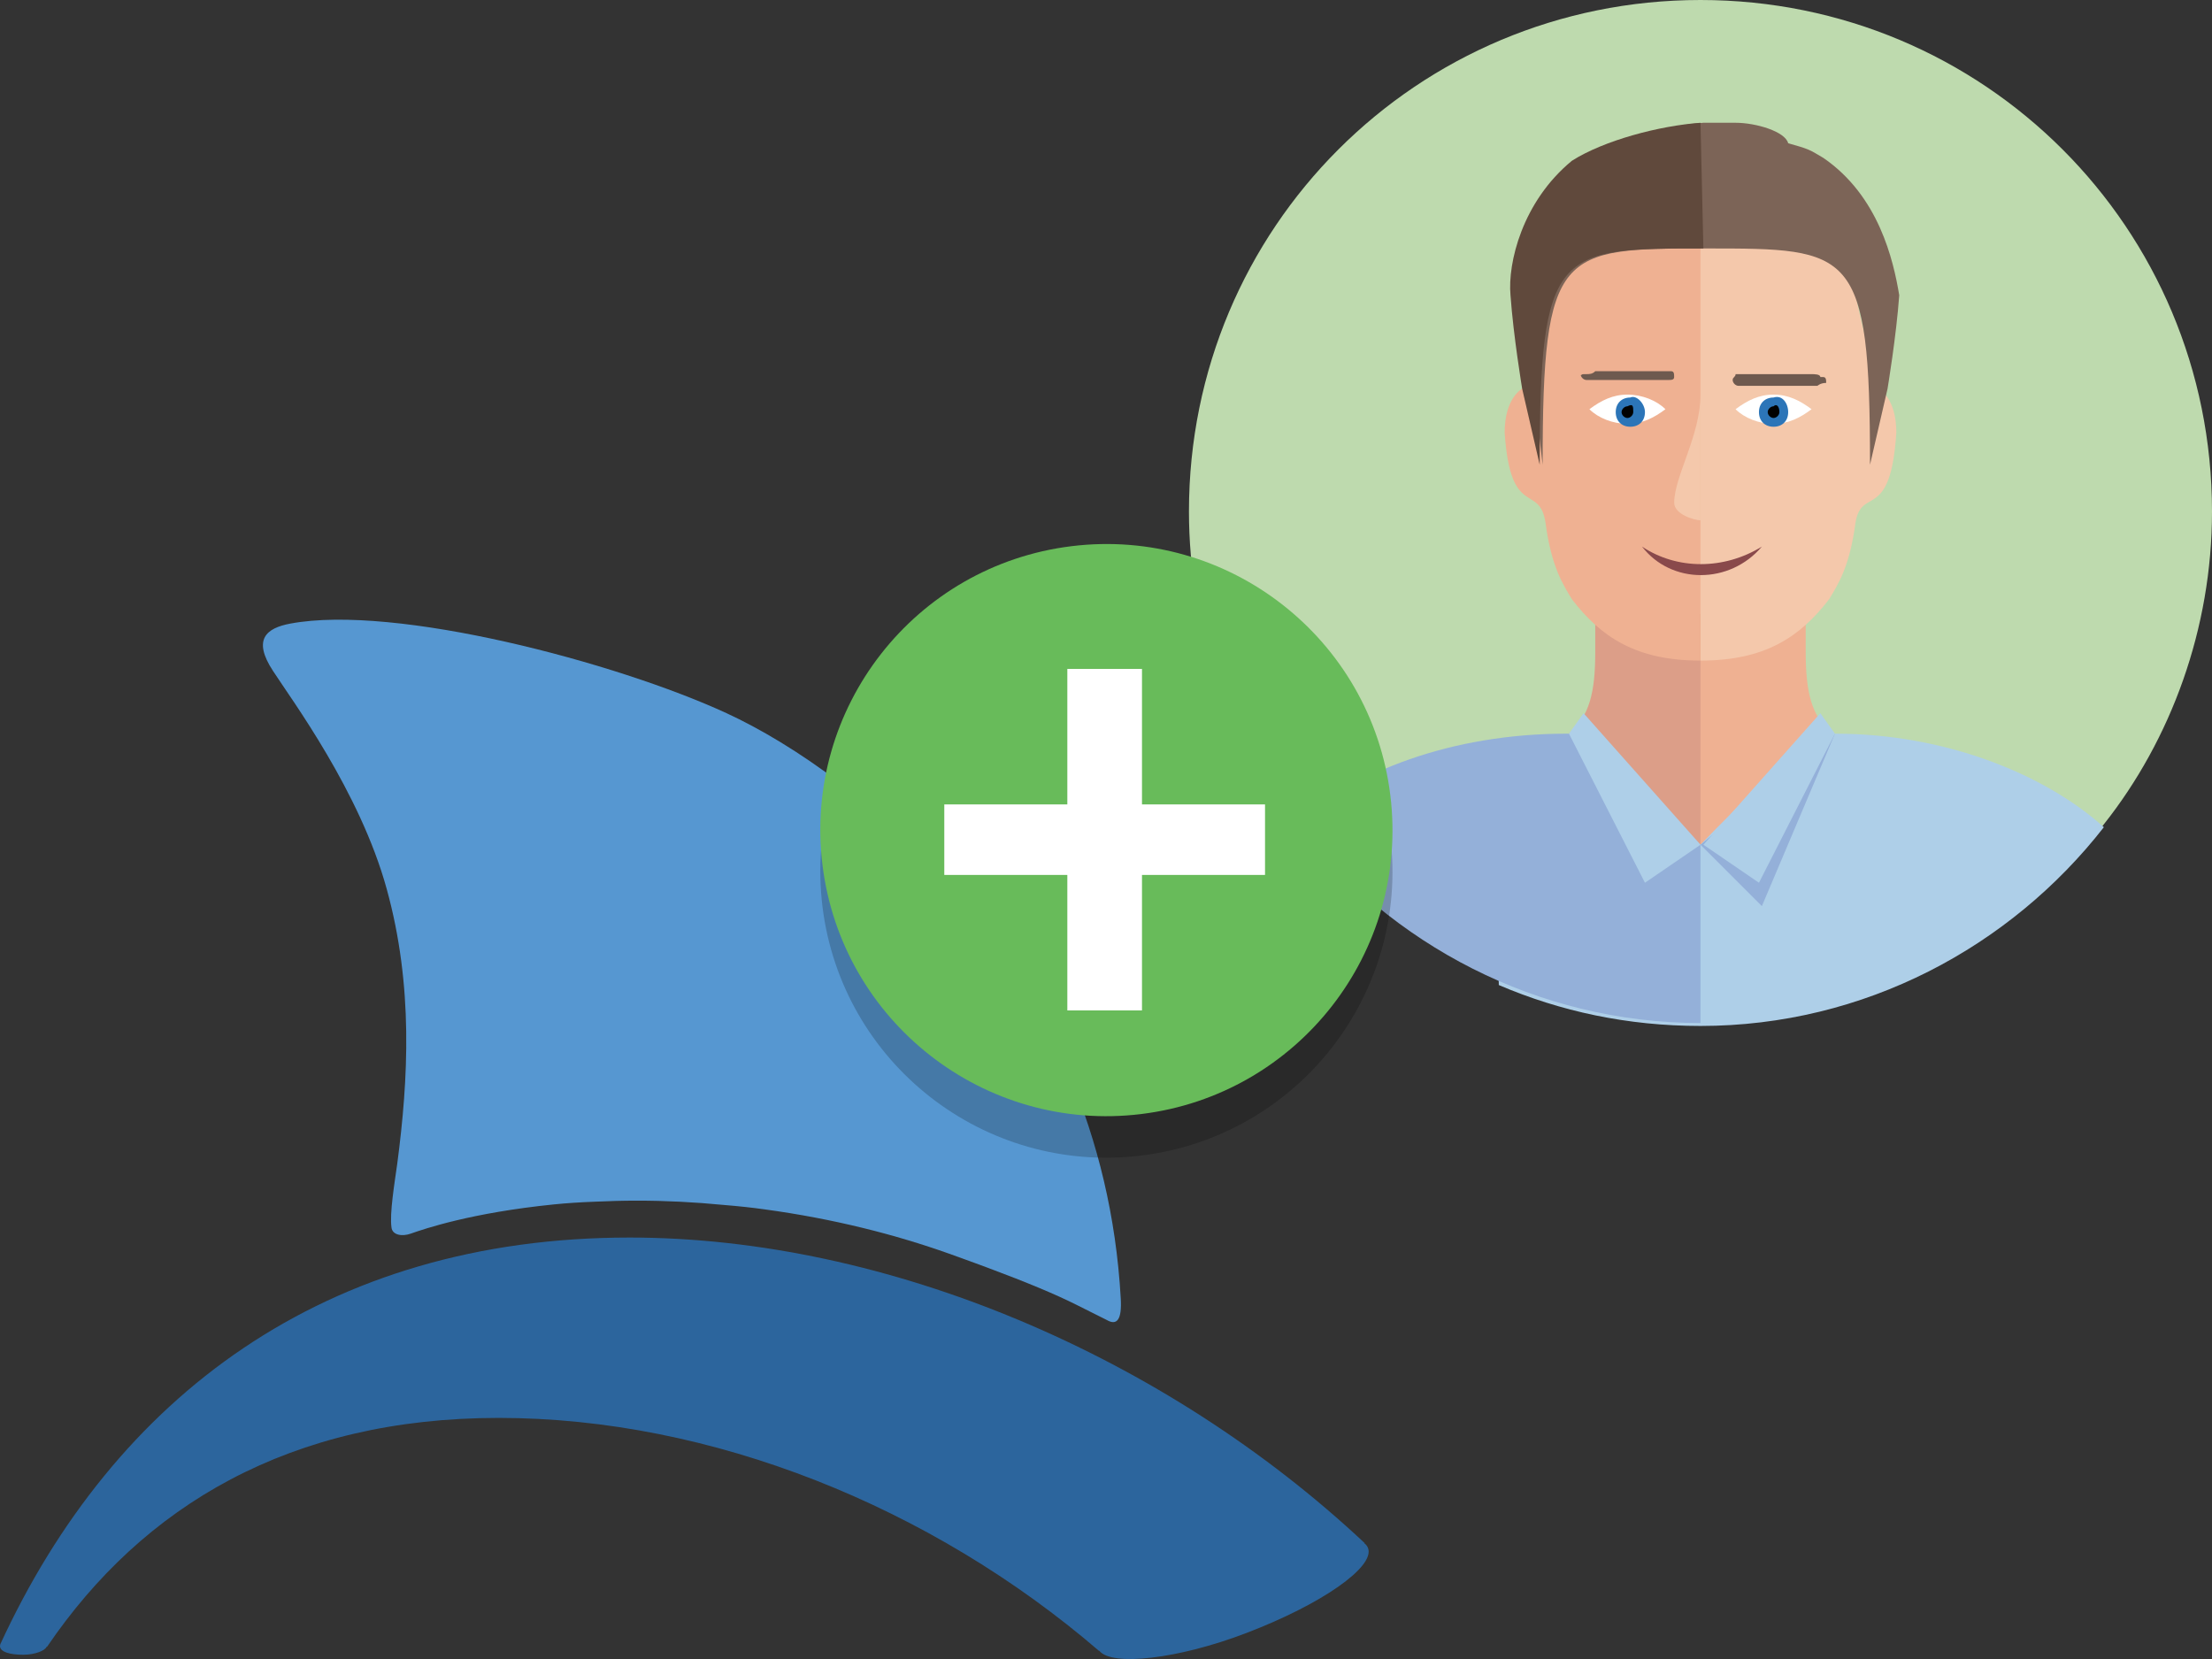 <?xml version="1.0" encoding="utf-8"?>
<!-- Generator: Adobe Illustrator 24.3.0, SVG Export Plug-In . SVG Version: 6.00 Build 0)  -->
<svg version="1.1" id="Layer_1" xmlns="http://www.w3.org/2000/svg" xmlns:xlink="http://www.w3.org/1999/xlink" x="0px" y="0px"
	 viewBox="0 0 160 120" style="enable-background:new 0 0 160 120;" xml:space="preserve">
<rect x="0" y="0" width="160" height="120" fill="#333333" stroke="none"/>
<style type="text/css">
	.st0{fill:#2C659D;}
	.st1{fill:#5697D1;}
	.st2{fill:#BEDAAE;}
	.st3{fill:#AECFE8;}
	.st4{fill:#94B0D9;}
	.st5{fill:#39B8D7;}
	.st6{fill:none;}
	.st7{fill:#EFAF8A;}
	.st8{fill:#54BDD8;}
	.st9{fill:#EFB192;}
	.st10{fill:#F4C8AB;}
	.st11{fill:#DC9E88;}
	.st12{fill:#6E5A4F;}
	.st13{fill:#7C6457;}
	.st14{fill:#60493C;}
	.st15{fill:#FFFFFF;}
	.st16{fill:#2C75B8;}
	.st17{fill:#010101;}
	.st18{fill:#89494B;}
	.st19{opacity:0.2;}
	.st20{fill:#68BB5A;}
	.st21{enable-background:new    ;}
</style>
<g>
	<g>
		<path class="st0" d="M90.138,118.126c-4.942,1.891-9.758,2.42-10.625,1.273l-0.026,0.007
			c-12.114-10.412-28.021-16.845-43.414-16.845c-15.079,0-25.722,6.339-32.663,16.547H3.374c-0.101,0.285-0.852,0.584-1.689,0.584
			C0.742,119.692,0,119.5,0,119.059c0-0.029,0.003-0.056,0.011-0.082c0-0.011,0-0.028,0.008-0.039
			c8.254-17.926,23.51-29.423,45.523-29.423c18.658,0,38.728,8.566,53.167,22.1l-0.024,0.009c0.129,0.103,0.224,0.222,0.273,0.363
			C99.445,113.338,95.628,116.031,90.138,118.126z"/>
		<path class="st1" d="M80.063,95.482c-0.134-0.071-1.386-0.687-2.209-1.106c-1.506-0.758-3.654-1.648-6.358-2.656
			c-0.33-0.127-0.669-0.248-1.007-0.373c-0.587-0.213-1.2-0.436-1.831-0.663c-3.856-1.371-8.311-2.522-13.366-3.209
			c-0.86-0.123-1.857-0.23-2.957-0.319c-2.089-0.204-4.18-0.31-6.24-0.31c-1.041,0-2.07,0.029-3.07,0.076
			c-1.04,0.038-2.029,0.102-2.949,0.195c-5.965,0.603-9.354,1.759-10.378,2.119c-0.615,0.215-1.308,0.106-1.38-0.442
			c-0.15-1.021,0.229-3.26,0.419-4.641c0.795-6.055,1.18-12.822-0.77-19.869c-1.944-7.047-6.861-13.654-8.215-15.747
			c-1.517-2.303-0.474-3.108,1.249-3.431c7.59-1.421,23.574,2.8,31.555,6.482c9.488,4.375,27.161,18.36,28.511,42.335
			C81.158,95.452,80.795,95.904,80.063,95.482z"/>
	</g>
	<g>
		<path class="st2" d="M160,37c0,8.457-2.96,16.491-7.823,22.623C145.412,68.292,134.84,70.617,123,70.617
			c-11.841,0-22.412-2.326-29.177-10.994C88.96,53.491,86,45.456,86,37c0-20.508,16.491-37,37-37S160,16.491,160,37z"/>
		<path class="st3" d="M123.001,53.069v1.691h-16.279c-3.172,0,1.48,2.536,1.48,5.708l0.211,10.782
			c4.44,1.902,9.303,2.96,14.588,2.96c11.839,0,22.412-5.708,29.177-14.377c-4.229-3.806-11.417-6.765-19.451-6.765L123.001,53.069
			L123.001,53.069z"/>
		<path class="st4" d="M93.824,59.622c6.765,8.669,17.336,14.377,29.177,14.377l0,0v-20.93h-9.726
			C105.03,53.069,97.842,55.816,93.824,59.622z"/>
		<path class="st5" d="M147.103,62.794"/>
		<line class="st6" x1="132.515" y1="53.069" x2="132.727" y2="53.069"/>
		<path class="st7" d="M123.001,61.102L123.001,61.102L123.001,61.102z"/>
		<path class="st8" d="M98.899,62.794"/>
		<path class="st9" d="M123.001,43.977c0,0.211-7.612,0-7.612,0.211c0,0.845,3.383,1.691,3.383,2.96c0,2.96-2.114,4.651-3.595,5.92
			h-1.691h5.074c1.902,0,4.44,8.035,4.44,8.035l0,0c0,0,7.611-8.035,9.514-8.035l0,0c-1.48-1.268-1.902-2.96-1.902-5.92
			c0-1.48,0-2.538,0-3.383"/>
		<path class="st10" d="M123.001,14.166c-13.32,0.423-9.514,13.954-9.514,13.954s-1.268,0.634-1.268,3.172
			c0.423,6.342,2.536,3.595,2.96,6.554c0.423,3.172,1.268,4.44,1.902,5.497h-1.691c2.114,2.748,2.96,4.44,7.612,4.44
			c4.651,0,7.188-1.691,9.303-4.44l0,0c0.634-1.057,1.48-2.326,1.902-5.497c0.423-2.748,2.538,0,2.96-6.554
			c0-2.538-1.268-3.172-1.268-3.172s-2.538-8.88-2.325-11.841"/>
		<path class="st11" d="M123.001,44.4c0,0.211-7.612-0.423-7.612-0.211c0,0.845,0,1.691,0,2.96c0,2.96-0.423,4.651-1.902,5.92l0,0
			c1.902,0,9.514,8.035,9.514,8.035"/>
		<path class="st9" d="M123.001,14.166c-13.32,0.423-12.897,13.954-12.897,13.954s-1.268,0.634-1.268,3.172
			c0.423,6.342,2.536,3.595,2.96,6.554c0.423,3.172,1.268,4.44,1.902,5.497l0,0c2.114,2.748,4.651,4.44,9.303,4.44V14.166z"/>
		<path class="st12" d="M114.544,27.062c0,0,0,0,0.211,0s0.423,0,0.634-0.211c0.211,0,0.211,0,0.423,0c0.212,0,0.423,0,0.634,0
			c0.423,0,0.845,0,1.268,0c0.423,0,0.845,0,1.268,0c0.211,0,0.423,0,0.634,0c0.211,0,0.423,0,0.423,0c0.211,0,0.634,0,0.634,0
			c0.211,0,0.211,0,0.211,0c0.211,0,0.211,0.211,0.211,0.423c0,0.211-0.211,0.211-0.423,0.211l0,0c0,0,0,0-0.211,0s-0.423,0-0.634,0
			c-0.211,0-0.211,0-0.423,0c-0.211,0-0.423,0-0.634,0c-0.423,0-0.845,0-1.057,0c-0.423,0-0.845,0-1.057,0c-0.211,0-0.423,0-0.634,0
			c-0.211,0-0.423,0-0.423,0c-0.211,0-0.634,0-0.634,0c-0.211,0-0.211,0-0.211,0c-0.211,0-0.423-0.211-0.423-0.423
			C114.332,27.274,114.332,27.062,114.544,27.062"/>
		<path class="st12" d="M131.459,27.909c0,0,0,0-0.211,0s-0.423,0-0.634,0s-0.211,0-0.423,0c-0.211,0-0.423,0-0.423,0
			c-0.423,0-0.846,0-1.057,0c-0.423,0-0.846,0-1.057,0s-0.423,0-0.634,0c-0.211,0-0.423,0-0.423,0c-0.211,0-0.634,0-0.634,0
			c-0.211,0-0.211,0-0.211,0l0,0c-0.211,0-0.423-0.211-0.423-0.423s0.211-0.211,0.211-0.423c0,0,0,0,0.211,0s0.423,0,0.634,0
			c0.211,0,0.211,0,0.423,0c0.211,0,0.423,0,0.634,0c0.423,0,0.845,0,1.268,0c0.423,0,0.846,0,1.268,0c0.211,0,0.423,0,0.634,0
			s0.423,0,0.423,0c0.211,0,0.634,0,0.634,0.211c0.211,0,0.211,0,0.211,0c0.211,0,0.211,0.211,0.211,0.423
			C131.67,27.698,131.459,27.909,131.459,27.909"/>
		<path class="st13" d="M131.881,11.417c-1.057-0.634-1.057-0.634-2.538-1.057c-0.211-0.845-2.325-1.48-3.806-1.48
			c-0.634,0-1.48,0-2.325,0c-2.96,0.211-5.708,1.268-8.035,2.749c-3.806,2.748-4.863,7.399-4.651,9.726
			c0.211,2.96,0.423,6.765,0.423,6.765l0.634,5.497c0-15.645,1.268-15.645,11.841-15.645c10.571,0,11.839,0,11.839,15.645
			l1.268-5.497c0,0,0.634-3.806,0.846-6.765C136.954,18.818,135.897,14.166,131.881,11.417"/>
		<path class="st14" d="M123.001,8.881c-2.96,0.211-6.977,1.268-9.303,2.749c-3.595,2.96-4.651,7.399-4.44,9.726
			c0.211,2.96,0.845,6.765,0.845,6.765l1.268,5.497c0-15.645,1.268-15.645,11.839-15.645"/>
		<path class="st10" d="M123.001,28.543c0,2.96-1.902,5.92-1.902,7.823c0,0.845,1.48,1.268,1.902,1.268"/>
		<path class="st15" d="M128.287,28.543c-1.057,0-1.902,0.423-2.749,1.057c0.634,0.634,1.691,1.057,2.749,1.057
			c1.057,0,1.902-0.423,2.748-1.057C130.189,28.966,129.344,28.543,128.287,28.543"/>
		<path class="st16" d="M129.344,29.811c0,0.634-0.423,1.057-1.057,1.057s-1.057-0.423-1.057-1.057s0.423-1.057,1.057-1.057
			C128.921,28.543,129.344,29.177,129.344,29.811"/>
		<path class="st17" d="M128.709,29.811c0,0.211-0.211,0.423-0.423,0.423c-0.211,0-0.423-0.211-0.423-0.423s0.211-0.423,0.423-0.423
			C128.498,29.177,128.709,29.389,128.709,29.811"/>
		<path class="st15" d="M117.716,28.543c-1.057,0-1.902,0.423-2.749,1.057c0.634,0.634,1.691,1.057,2.749,1.057
			s1.902-0.423,2.749-1.057C119.829,28.966,118.773,28.543,117.716,28.543"/>
		<path class="st16" d="M118.984,29.811c0,0.634-0.423,1.057-1.057,1.057s-1.057-0.423-1.057-1.057s0.423-1.057,1.057-1.057
			C118.35,28.543,118.984,29.177,118.984,29.811"/>
		<path class="st17" d="M118.138,29.811c0,0.211-0.211,0.423-0.423,0.423c-0.211,0-0.423-0.211-0.423-0.423s0.211-0.423,0.423-0.423
			C118.138,29.177,118.138,29.389,118.138,29.811"/>
		<path class="st18" d="M127.441,39.537c-2.325,2.749-6.554,2.749-8.669,0C121.31,41.228,124.692,41.228,127.441,39.537"/>
		<polygon class="st4" points="127.441,65.542 132.727,53.069 123.001,61.102 		"/>
		<polygon class="st3" points="123.001,61.102 118.984,63.851 113.487,53.069 114.544,51.589 		"/>
		<polygon class="st3" points="123.213,61.102 127.23,63.851 132.727,53.069 131.67,51.589 		"/>
	</g>
	
		<ellipse transform="matrix(0.993 -0.122 0.122 0.993 -7.098 10.247)" class="st19" cx="80" cy="63" rx="20.682" ry="20.682"/>
	
		<ellipse transform="matrix(0.993 -0.122 0.122 0.993 -6.731 10.224)" class="st20" cx="80" cy="60" rx="20.682" ry="20.682"/>
	<g class="st21">
		<path class="st15" d="M68.303,58.186h8.9v-9.801h5.4v9.801h8.9v5.1h-8.9v9.8h-5.4v-9.8h-8.9V58.186z"/>
	</g>
</g>
</svg>
